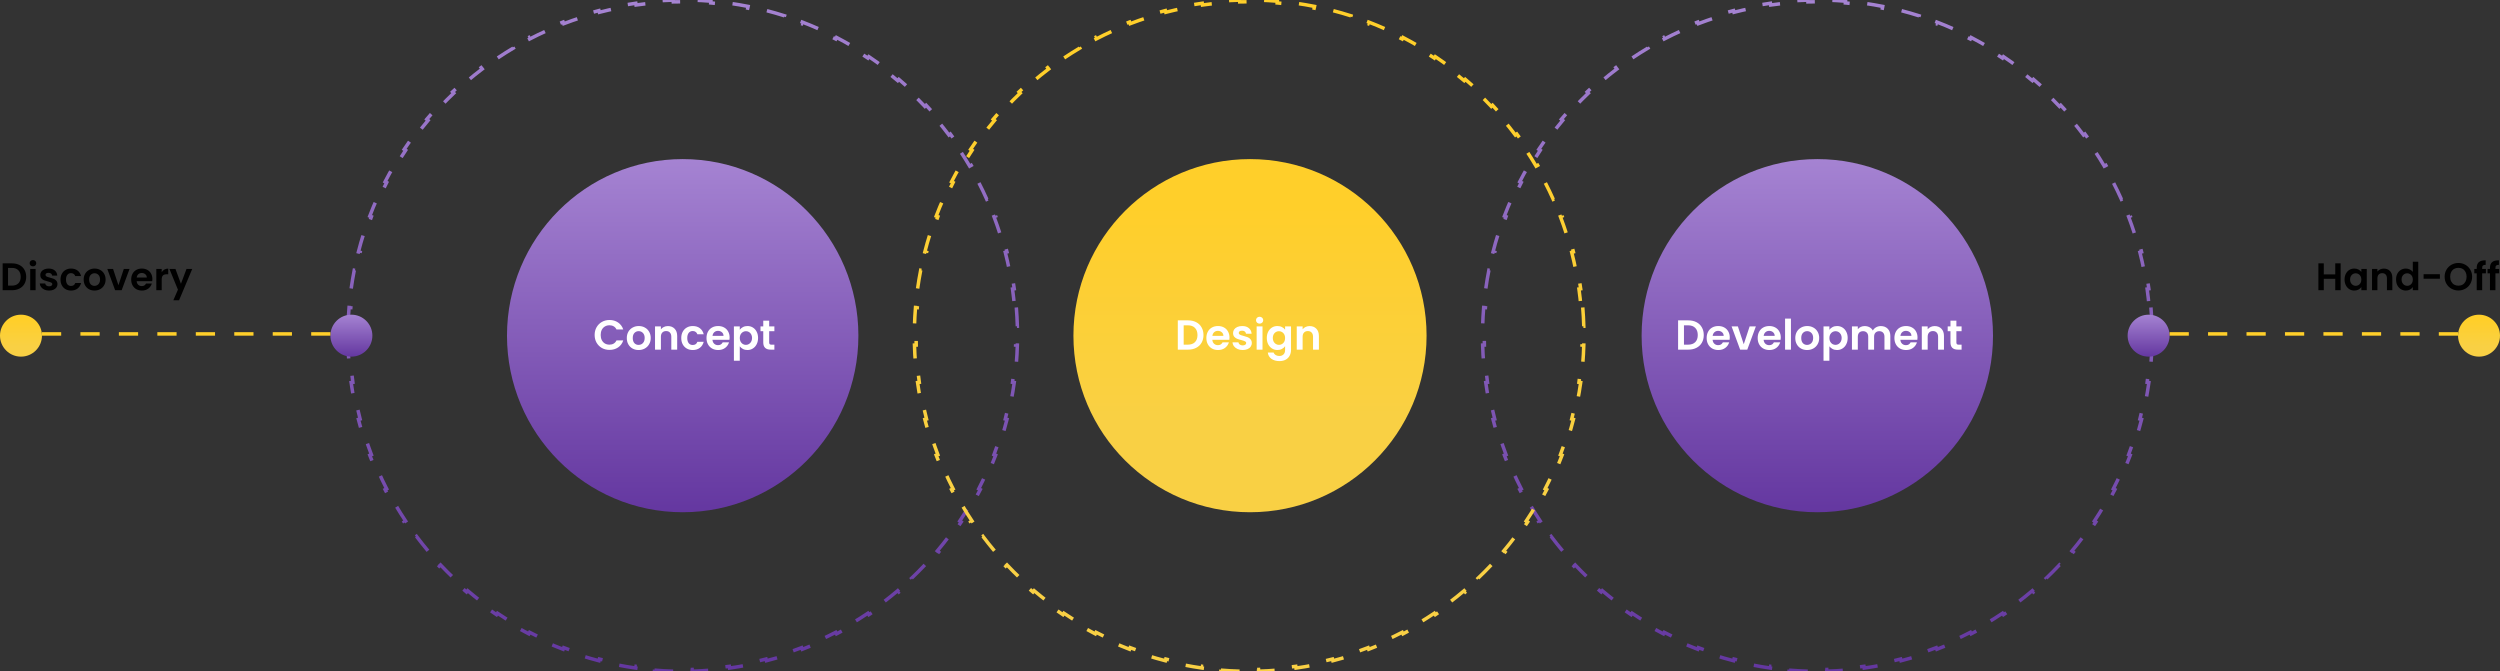 <svg width="1430" height="384" viewBox="0 0 1430 384" fill="none" xmlns="http://www.w3.org/2000/svg">
<rect x="0" y="0" width="1430" height="384" fill="#333333" stroke="none"/>
<ellipse cx="390.5" cy="192" rx="100.5" ry="101" fill="url(#paint0_linear_1248_556)"/>
<path d="M581.334 175.869C581.628 179.422 581.827 183.002 581.926 186.608L580.926 186.635C580.975 188.417 581 190.206 581 192C581 193.794 580.975 195.583 580.926 197.365L581.926 197.393C581.827 200.998 581.628 204.578 581.334 208.131L580.337 208.048C580.041 211.622 579.646 215.167 579.156 218.681L580.147 218.82C579.649 222.387 579.054 225.923 578.364 229.424L577.383 229.231C576.691 232.744 575.902 236.223 575.021 239.664L575.99 239.912C575.096 243.399 574.107 246.848 573.026 250.256L572.073 249.953C570.991 253.365 569.816 256.734 568.551 260.059L569.485 260.415C568.207 263.776 566.837 267.091 565.378 270.358L564.465 269.95C563.008 273.214 561.462 276.43 559.831 279.594L560.719 280.053C559.073 283.245 557.34 286.385 555.524 289.47L554.662 288.963C552.85 292.041 550.953 295.063 548.977 298.027L549.809 298.582C547.817 301.569 545.744 304.496 543.593 307.361L542.793 306.761C540.65 309.616 538.428 312.409 536.132 315.136L536.897 315.78C534.586 318.525 532.2 321.203 529.742 323.813L529.014 323.127C526.567 325.724 524.049 328.252 521.462 330.708L522.15 331.434C519.55 333.902 516.881 336.299 514.146 338.62L513.499 337.857C510.78 340.164 507.996 342.397 505.149 344.551L505.753 345.348C502.895 347.51 499.975 349.594 496.996 351.596L496.438 350.766C493.481 352.754 490.465 354.66 487.394 356.483L487.905 357.343C484.825 359.17 481.691 360.914 478.504 362.57L478.043 361.683C474.884 363.324 471.673 364.88 468.413 366.347L468.823 367.259C465.561 368.727 462.249 370.106 458.892 371.393L458.534 370.46C455.212 371.733 451.846 372.917 448.438 374.006L448.742 374.959C445.336 376.048 441.89 377.044 438.404 377.944L438.154 376.975C434.715 377.864 431.237 378.658 427.726 379.355L427.92 380.336C424.42 381.031 420.885 381.631 417.318 382.132L417.179 381.142C413.665 381.636 410.12 382.033 406.547 382.332L406.631 383.328C403.078 383.626 399.498 383.825 395.892 383.925L395.865 382.926C394.082 382.975 392.294 383 390.5 383C388.706 383 386.918 382.975 385.135 382.926L385.108 383.925C381.502 383.825 377.922 383.626 374.369 383.328L374.453 382.332C370.88 382.033 367.335 381.636 363.821 381.142L363.682 382.132C360.116 381.631 356.58 381.031 353.08 380.336L353.274 379.355C349.763 378.658 346.285 377.864 342.846 376.975L342.596 377.944C339.11 377.044 335.664 376.048 332.258 374.959L332.563 374.006C329.154 372.917 325.788 371.733 322.466 370.46L322.108 371.393C318.751 370.106 315.44 368.727 312.177 367.259L312.587 366.347C309.327 364.88 306.116 363.325 302.957 361.683L302.496 362.57C299.309 360.914 296.175 359.17 293.096 357.343L293.606 356.483C290.535 354.661 287.519 352.754 284.562 350.766L284.004 351.596C281.025 349.594 278.105 347.51 275.248 345.348L275.851 344.551C273.004 342.397 270.22 340.164 267.501 337.857L266.854 338.62C264.119 336.299 261.45 333.902 258.85 331.434L259.538 330.708C256.951 328.252 254.433 325.724 251.986 323.127L251.258 323.813C248.8 321.203 246.414 318.525 244.103 315.78L244.868 315.136C242.572 312.409 240.35 309.616 238.207 306.761L237.407 307.361C235.256 304.496 233.183 301.569 231.191 298.582L232.023 298.027C230.047 295.063 228.15 292.041 226.338 288.963L225.476 289.47C223.66 286.385 221.927 283.245 220.281 280.053L221.169 279.594C219.538 276.43 217.992 273.214 216.535 269.95L215.622 270.358C214.163 267.091 212.793 263.776 211.515 260.415L212.449 260.059C211.184 256.734 210.009 253.365 208.927 249.953L207.974 250.256C206.893 246.848 205.904 243.399 205.011 239.912L205.979 239.664C205.098 236.223 204.309 232.744 203.617 229.231L202.636 229.424C201.946 225.923 201.351 222.387 200.853 218.819L201.844 218.681C201.354 215.167 200.959 211.622 200.663 208.048L199.666 208.131C199.372 204.578 199.173 200.998 199.074 197.392L200.074 197.365C200.025 195.583 200 193.794 200 192C200 190.206 200.025 188.417 200.074 186.635L199.074 186.608C199.173 183.002 199.372 179.422 199.666 175.869L200.663 175.952C200.959 172.378 201.354 168.833 201.844 165.319L200.853 165.181C201.351 161.613 201.946 158.077 202.636 154.576L203.617 154.769C204.309 151.256 205.098 147.777 205.979 144.336L205.011 144.088C205.904 140.601 206.893 137.152 207.974 133.744L208.927 134.047C210.009 130.635 211.184 127.266 212.449 123.941L211.515 123.585C212.793 120.224 214.163 116.909 215.622 113.642L216.535 114.05C217.992 110.786 219.538 107.57 221.169 104.406L220.281 103.947C221.927 100.755 223.66 97.615 225.476 94.53L226.338 95.037C228.15 91.959 230.047 88.937 232.023 85.973L231.191 85.418C233.183 82.431 235.256 79.504 237.407 76.639L238.207 77.239C240.35 74.384 242.572 71.591 244.868 68.864L244.103 68.22C246.414 65.475 248.8 62.797 251.258 60.187L251.986 60.873C254.433 58.276 256.951 55.748 259.538 53.292L258.85 52.566C261.45 50.098 264.119 47.701 266.854 45.38L267.501 46.143C270.22 43.836 273.004 41.603 275.851 39.45L275.247 38.652C278.105 36.49 281.025 34.406 284.004 32.404L284.562 33.234C287.519 31.246 290.535 29.34 293.606 27.517L293.096 26.657C296.175 24.829 299.309 23.086 302.496 21.43L302.957 22.317C306.116 20.675 309.327 19.12 312.587 17.653L312.177 16.741C315.439 15.273 318.751 13.894 322.108 12.607L322.466 13.54C325.788 12.267 329.154 11.083 332.562 9.994L332.258 9.041C335.664 7.952 339.11 6.956 342.596 6.056L342.846 7.025C346.285 6.136 349.763 5.342 353.274 4.645L353.08 3.664C356.58 2.969 360.115 2.369 363.682 1.868L363.821 2.858C367.335 2.364 370.88 1.967 374.453 1.668L374.369 0.672C377.922 0.374 381.502 0.175 385.108 0.075L385.135 1.074C386.918 1.025 388.706 1 390.5 1C392.294 1 394.083 1.025 395.865 1.074L395.892 0.075C399.498 0.175 403.078 0.374 406.631 0.672L406.547 1.668C410.12 1.967 413.665 2.364 417.179 2.858L417.318 1.868C420.885 2.369 424.42 2.969 427.92 3.664L427.726 4.645C431.237 5.342 434.715 6.136 438.154 7.025L438.404 6.056C441.89 6.956 445.336 7.952 448.742 9.041L448.438 9.994C451.846 11.083 455.212 12.267 458.534 13.54L458.892 12.607C462.249 13.894 465.56 15.273 468.823 16.741L468.413 17.653C471.673 19.12 474.884 20.675 478.043 22.317L478.504 21.43C481.691 23.086 484.825 24.829 487.904 26.657L487.394 27.517C490.465 29.34 493.481 31.246 496.438 33.234L496.996 32.404C499.975 34.406 502.895 36.49 505.752 38.652L505.149 39.45C507.996 41.603 510.78 43.836 513.499 46.143L514.146 45.38C516.881 47.701 519.55 50.098 522.15 52.566L521.462 53.291C524.049 55.748 526.567 58.276 529.014 60.873L529.742 60.187C532.2 62.797 534.586 65.475 536.897 68.22L536.132 68.864C538.428 71.591 540.65 74.384 542.793 77.239L543.593 76.639C545.744 79.504 547.817 82.431 549.809 85.418L548.977 85.973C550.953 88.937 552.85 91.959 554.662 95.037L555.524 94.53C557.34 97.615 559.073 100.755 560.719 103.947L559.831 104.406C561.462 107.57 563.008 110.786 564.465 114.05L565.379 113.642C566.837 116.909 568.207 120.224 569.485 123.585L568.551 123.941C569.816 127.266 570.991 130.635 572.073 134.047L573.026 133.744C574.107 137.152 575.096 140.601 575.99 144.088L575.021 144.336C575.902 147.777 576.691 151.256 577.383 154.769L578.364 154.576C579.054 158.077 579.649 161.613 580.147 165.18L579.156 165.319C579.646 168.833 580.041 172.378 580.337 175.952L581.334 175.869Z" stroke="url(#paint1_linear_1248_556)" stroke-width="2" stroke-dasharray="11 11"/>
<path d="M1230.33 175.869C1230.63 179.422 1230.83 183.002 1230.93 186.608L1229.93 186.635C1229.98 188.417 1230 190.206 1230 192C1230 193.794 1229.98 195.583 1229.93 197.365L1230.93 197.393C1230.83 200.998 1230.63 204.578 1230.33 208.131L1229.34 208.048C1229.04 211.622 1228.65 215.167 1228.16 218.681L1229.15 218.82C1228.65 222.387 1228.05 225.923 1227.36 229.424L1226.38 229.231C1225.69 232.744 1224.9 236.223 1224.02 239.664L1224.99 239.912C1224.1 243.399 1223.11 246.848 1222.03 250.256L1221.07 249.953C1219.99 253.365 1218.82 256.734 1217.55 260.059L1218.49 260.415C1217.21 263.776 1215.84 267.091 1214.38 270.358L1213.47 269.95C1212.01 273.214 1210.46 276.43 1208.83 279.594L1209.72 280.053C1208.07 283.245 1206.34 286.385 1204.52 289.47L1203.66 288.963C1201.85 292.041 1199.95 295.063 1197.98 298.027L1198.81 298.582C1196.82 301.569 1194.74 304.496 1192.59 307.361L1191.79 306.761C1189.65 309.616 1187.43 312.409 1185.13 315.136L1185.9 315.78C1183.59 318.525 1181.2 321.203 1178.74 323.813L1178.01 323.127C1175.57 325.724 1173.05 328.252 1170.46 330.708L1171.15 331.434C1168.55 333.902 1165.88 336.299 1163.15 338.62L1162.5 337.857C1159.78 340.164 1157 342.397 1154.15 344.551L1154.75 345.348C1151.9 347.51 1148.98 349.594 1146 351.596L1145.44 350.766C1142.48 352.754 1139.47 354.66 1136.39 356.483L1136.9 357.343C1133.83 359.17 1130.69 360.914 1127.5 362.57L1127.04 361.683C1123.88 363.324 1120.67 364.88 1117.41 366.347L1117.82 367.259C1114.56 368.727 1111.25 370.106 1107.89 371.393L1107.53 370.46C1104.21 371.733 1100.85 372.917 1097.44 374.006L1097.74 374.959C1094.34 376.048 1090.89 377.044 1087.4 377.944L1087.15 376.975C1083.71 377.864 1080.24 378.658 1076.73 379.355L1076.92 380.336C1073.42 381.031 1069.88 381.631 1066.32 382.132L1066.18 381.142C1062.66 381.636 1059.12 382.033 1055.55 382.332L1055.63 383.328C1052.08 383.626 1048.5 383.825 1044.89 383.925L1044.86 382.926C1043.08 382.975 1041.29 383 1039.5 383C1037.71 383 1035.92 382.975 1034.14 382.926L1034.11 383.925C1030.5 383.825 1026.92 383.626 1023.37 383.328L1023.45 382.332C1019.88 382.033 1016.34 381.636 1012.82 381.142L1012.68 382.132C1009.12 381.631 1005.58 381.031 1002.08 380.336L1002.27 379.355C998.763 378.658 995.285 377.864 991.846 376.975L991.596 377.944C988.11 377.044 984.664 376.048 981.258 374.959L981.563 374.006C978.154 372.917 974.788 371.733 971.466 370.46L971.108 371.393C967.751 370.106 964.44 368.727 961.177 367.259L961.587 366.347C958.327 364.88 955.116 363.325 951.957 361.683L951.496 362.57C948.309 360.914 945.175 359.17 942.096 357.343L942.606 356.483C939.535 354.661 936.519 352.754 933.562 350.766L933.004 351.596C930.025 349.594 927.105 347.51 924.248 345.348L924.851 344.551C922.004 342.397 919.22 340.164 916.501 337.857L915.854 338.62C913.119 336.299 910.45 333.902 907.85 331.434L908.538 330.708C905.951 328.252 903.433 325.724 900.986 323.127L900.258 323.813C897.8 321.203 895.414 318.525 893.103 315.78L893.868 315.136C891.572 312.409 889.35 309.616 887.207 306.761L886.407 307.361C884.256 304.496 882.183 301.569 880.191 298.582L881.023 298.027C879.047 295.063 877.15 292.041 875.338 288.963L874.476 289.47C872.66 286.385 870.927 283.245 869.281 280.053L870.169 279.594C868.538 276.43 866.992 273.214 865.535 269.95L864.622 270.358C863.163 267.091 861.793 263.776 860.515 260.415L861.449 260.059C860.184 256.734 859.009 253.365 857.927 249.953L856.974 250.256C855.893 246.848 854.904 243.399 854.011 239.912L854.979 239.664C854.098 236.223 853.309 232.744 852.617 229.231L851.636 229.424C850.946 225.923 850.351 222.387 849.853 218.819L850.844 218.681C850.354 215.167 849.959 211.622 849.663 208.048L848.666 208.131C848.372 204.578 848.173 200.998 848.074 197.392L849.074 197.365C849.025 195.583 849 193.794 849 192C849 190.206 849.025 188.417 849.074 186.635L848.074 186.608C848.173 183.002 848.372 179.422 848.666 175.869L849.663 175.952C849.959 172.378 850.354 168.833 850.844 165.319L849.853 165.181C850.351 161.613 850.946 158.077 851.636 154.576L852.617 154.769C853.309 151.256 854.098 147.777 854.979 144.336L854.011 144.088C854.904 140.601 855.893 137.152 856.974 133.744L857.927 134.047C859.009 130.635 860.184 127.266 861.449 123.941L860.515 123.585C861.793 120.224 863.163 116.909 864.622 113.642L865.535 114.05C866.992 110.786 868.538 107.57 870.169 104.406L869.281 103.947C870.927 100.755 872.66 97.615 874.476 94.53L875.338 95.037C877.15 91.959 879.047 88.937 881.023 85.973L880.191 85.418C882.183 82.431 884.256 79.504 886.407 76.639L887.207 77.239C889.35 74.384 891.572 71.591 893.868 68.864L893.103 68.22C895.414 65.475 897.8 62.797 900.258 60.187L900.986 60.873C903.433 58.276 905.951 55.748 908.538 53.292L907.85 52.566C910.45 50.098 913.119 47.701 915.854 45.38L916.501 46.143C919.22 43.836 922.004 41.603 924.851 39.45L924.247 38.652C927.105 36.49 930.025 34.406 933.004 32.404L933.562 33.234C936.519 31.246 939.535 29.34 942.606 27.517L942.096 26.657C945.175 24.829 948.309 23.086 951.496 21.43L951.957 22.317C955.116 20.675 958.327 19.12 961.587 17.653L961.177 16.741C964.439 15.273 967.751 13.894 971.108 12.607L971.466 13.54C974.788 12.267 978.154 11.083 981.562 9.994L981.258 9.041C984.664 7.952 988.11 6.956 991.596 6.056L991.846 7.025C995.285 6.136 998.763 5.342 1002.27 4.645L1002.08 3.664C1005.58 2.969 1009.12 2.369 1012.68 1.868L1012.82 2.858C1016.34 2.364 1019.88 1.967 1023.45 1.668L1023.37 0.672C1026.92 0.374 1030.5 0.175 1034.11 0.075L1034.14 1.074C1035.92 1.025 1037.71 1 1039.5 1C1041.29 1 1043.08 1.025 1044.86 1.074L1044.89 0.075C1048.5 0.175 1052.08 0.374 1055.63 0.672L1055.55 1.668C1059.12 1.967 1062.66 2.364 1066.18 2.858L1066.32 1.868C1069.88 2.369 1073.42 2.969 1076.92 3.664L1076.73 4.645C1080.24 5.342 1083.71 6.136 1087.15 7.025L1087.4 6.056C1090.89 6.956 1094.34 7.952 1097.74 9.041L1097.44 9.994C1100.85 11.083 1104.21 12.267 1107.53 13.54L1107.89 12.607C1111.25 13.894 1114.56 15.273 1117.82 16.741L1117.41 17.653C1120.67 19.12 1123.88 20.675 1127.04 22.317L1127.5 21.43C1130.69 23.086 1133.83 24.829 1136.9 26.657L1136.39 27.517C1139.47 29.34 1142.48 31.246 1145.44 33.234L1146 32.404C1148.98 34.406 1151.89 36.49 1154.75 38.652L1154.15 39.45C1157 41.603 1159.78 43.836 1162.5 46.143L1163.15 45.38C1165.88 47.701 1168.55 50.098 1171.15 52.566L1170.46 53.291C1173.05 55.748 1175.57 58.276 1178.01 60.873L1178.74 60.187C1181.2 62.797 1183.59 65.475 1185.9 68.22L1185.13 68.864C1187.43 71.591 1189.65 74.384 1191.79 77.239L1192.59 76.639C1194.74 79.504 1196.82 82.431 1198.81 85.418L1197.98 85.973C1199.95 88.937 1201.85 91.959 1203.66 95.037L1204.52 94.53C1206.34 97.615 1208.07 100.755 1209.72 103.947L1208.83 104.406C1210.46 107.57 1212.01 110.786 1213.47 114.05L1214.38 113.642C1215.84 116.909 1217.21 120.224 1218.49 123.585L1217.55 123.941C1218.82 127.266 1219.99 130.635 1221.07 134.047L1222.03 133.744C1223.11 137.152 1224.1 140.601 1224.99 144.088L1224.02 144.336C1224.9 147.777 1225.69 151.256 1226.38 154.769L1227.36 154.576C1228.05 158.077 1228.65 161.613 1229.15 165.18L1228.16 165.319C1228.65 168.833 1229.04 172.378 1229.34 175.952L1230.33 175.869Z" stroke="url(#paint2_linear_1248_556)" stroke-width="2" stroke-dasharray="11 11"/>
<circle cx="715" cy="192" r="101" fill="url(#paint3_linear_1248_556)"/>
<ellipse cx="1039.5" cy="192" rx="100.5" ry="101" fill="url(#paint4_linear_1248_556)"/>
<path d="M340.133 191.6C340.133 189.952 340.501 188.48 341.237 187.184C341.989 185.872 343.005 184.856 344.285 184.136C345.581 183.4 347.029 183.032 348.629 183.032C350.501 183.032 352.141 183.512 353.549 184.472C354.957 185.432 355.941 186.76 356.501 188.456H352.637C352.253 187.656 351.709 187.056 351.005 186.656C350.317 186.256 349.517 186.056 348.605 186.056C347.629 186.056 346.757 186.288 345.989 186.752C345.237 187.2 344.645 187.84 344.213 188.672C343.797 189.504 343.589 190.48 343.589 191.6C343.589 192.704 343.797 193.68 344.213 194.528C344.645 195.36 345.237 196.008 345.989 196.472C346.757 196.92 347.629 197.144 348.605 197.144C349.517 197.144 350.317 196.944 351.005 196.544C351.709 196.128 352.253 195.52 352.637 194.72H356.501C355.941 196.432 354.957 197.768 353.549 198.728C352.157 199.672 350.517 200.144 348.629 200.144C347.029 200.144 345.581 199.784 344.285 199.064C343.005 198.328 341.989 197.312 341.237 196.016C340.501 194.72 340.133 193.248 340.133 191.6ZM365.275 200.216C363.995 200.216 362.843 199.936 361.819 199.376C360.795 198.8 359.987 197.992 359.395 196.952C358.819 195.912 358.531 194.712 358.531 193.352C358.531 191.992 358.827 190.792 359.419 189.752C360.027 188.712 360.851 187.912 361.891 187.352C362.931 186.776 364.091 186.488 365.371 186.488C366.651 186.488 367.811 186.776 368.851 187.352C369.891 187.912 370.707 188.712 371.299 189.752C371.907 190.792 372.211 191.992 372.211 193.352C372.211 194.712 371.899 195.912 371.275 196.952C370.667 197.992 369.835 198.8 368.779 199.376C367.739 199.936 366.571 200.216 365.275 200.216ZM365.275 197.288C365.883 197.288 366.451 197.144 366.979 196.856C367.523 196.552 367.955 196.104 368.275 195.512C368.595 194.92 368.755 194.2 368.755 193.352C368.755 192.088 368.419 191.12 367.747 190.448C367.091 189.76 366.283 189.416 365.323 189.416C364.363 189.416 363.555 189.76 362.899 190.448C362.259 191.12 361.939 192.088 361.939 193.352C361.939 194.616 362.251 195.592 362.875 196.28C363.515 196.952 364.315 197.288 365.275 197.288ZM382.044 186.512C383.628 186.512 384.908 187.016 385.884 188.024C386.86 189.016 387.348 190.408 387.348 192.2V200H383.988V192.656C383.988 191.6 383.724 190.792 383.196 190.232C382.668 189.656 381.948 189.368 381.036 189.368C380.108 189.368 379.372 189.656 378.828 190.232C378.3 190.792 378.036 191.6 378.036 192.656V200H374.676V186.704H378.036V188.36C378.484 187.784 379.052 187.336 379.74 187.016C380.444 186.68 381.212 186.512 382.044 186.512ZM389.679 193.352C389.679 191.976 389.959 190.776 390.519 189.752C391.079 188.712 391.855 187.912 392.847 187.352C393.839 186.776 394.975 186.488 396.255 186.488C397.903 186.488 399.263 186.904 400.335 187.736C401.423 188.552 402.151 189.704 402.519 191.192H398.895C398.703 190.616 398.375 190.168 397.911 189.848C397.463 189.512 396.903 189.344 396.231 189.344C395.271 189.344 394.511 189.696 393.951 190.4C393.391 191.088 393.111 192.072 393.111 193.352C393.111 194.616 393.391 195.6 393.951 196.304C394.511 196.992 395.271 197.336 396.231 197.336C397.591 197.336 398.479 196.728 398.895 195.512H402.519C402.151 196.952 401.423 198.096 400.335 198.944C399.247 199.792 397.887 200.216 396.255 200.216C394.975 200.216 393.839 199.936 392.847 199.376C391.855 198.8 391.079 198 390.519 196.976C389.959 195.936 389.679 194.728 389.679 193.352ZM417.34 193.064C417.34 193.544 417.308 193.976 417.244 194.36H407.524C407.604 195.32 407.94 196.072 408.532 196.616C409.124 197.16 409.852 197.432 410.716 197.432C411.964 197.432 412.852 196.896 413.38 195.824H417.004C416.62 197.104 415.884 198.16 414.796 198.992C413.708 199.808 412.372 200.216 410.788 200.216C409.508 200.216 408.356 199.936 407.332 199.376C406.324 198.8 405.532 197.992 404.956 196.952C404.396 195.912 404.116 194.712 404.116 193.352C404.116 191.976 404.396 190.768 404.956 189.728C405.516 188.688 406.3 187.888 407.308 187.328C408.316 186.768 409.476 186.488 410.788 186.488C412.052 186.488 413.18 186.76 414.172 187.304C415.18 187.848 415.956 188.624 416.5 189.632C417.06 190.624 417.34 191.768 417.34 193.064ZM413.86 192.104C413.844 191.24 413.532 190.552 412.924 190.04C412.316 189.512 411.572 189.248 410.692 189.248C409.86 189.248 409.156 189.504 408.58 190.016C408.02 190.512 407.676 191.208 407.548 192.104H413.86ZM423.153 188.624C423.585 188.016 424.177 187.512 424.929 187.112C425.697 186.696 426.569 186.488 427.545 186.488C428.681 186.488 429.705 186.768 430.617 187.328C431.545 187.888 432.273 188.688 432.801 189.728C433.345 190.752 433.617 191.944 433.617 193.304C433.617 194.664 433.345 195.872 432.801 196.928C432.273 197.968 431.545 198.776 430.617 199.352C429.705 199.928 428.681 200.216 427.545 200.216C426.569 200.216 425.705 200.016 424.953 199.616C424.217 199.216 423.617 198.712 423.153 198.104V206.336H419.793V186.704H423.153V188.624ZM430.185 193.304C430.185 192.504 430.017 191.816 429.681 191.24C429.361 190.648 428.929 190.2 428.385 189.896C427.857 189.592 427.281 189.44 426.657 189.44C426.049 189.44 425.473 189.6 424.929 189.92C424.401 190.224 423.969 190.672 423.633 191.264C423.313 191.856 423.153 192.552 423.153 193.352C423.153 194.152 423.313 194.848 423.633 195.44C423.969 196.032 424.401 196.488 424.929 196.808C425.473 197.112 426.049 197.264 426.657 197.264C427.281 197.264 427.857 197.104 428.385 196.784C428.929 196.464 429.361 196.008 429.681 195.416C430.017 194.824 430.185 194.12 430.185 193.304ZM439.97 189.464V195.896C439.97 196.344 440.074 196.672 440.282 196.88C440.506 197.072 440.874 197.168 441.386 197.168H442.946V200H440.834C438.002 200 436.586 198.624 436.586 195.872V189.464H435.002V186.704H436.586V183.416H439.97V186.704H442.946V189.464H439.97Z" fill="white"/>
<path d="M679.559 183.248C681.319 183.248 682.863 183.592 684.191 184.28C685.535 184.968 686.567 185.952 687.287 187.232C688.023 188.496 688.391 189.968 688.391 191.648C688.391 193.328 688.023 194.8 687.287 196.064C686.567 197.312 685.535 198.28 684.191 198.968C682.863 199.656 681.319 200 679.559 200H673.703V183.248H679.559ZM679.439 197.144C681.199 197.144 682.559 196.664 683.519 195.704C684.479 194.744 684.959 193.392 684.959 191.648C684.959 189.904 684.479 188.544 683.519 187.568C682.559 186.576 681.199 186.08 679.439 186.08H677.063V197.144H679.439ZM703.266 193.064C703.266 193.544 703.234 193.976 703.17 194.36H693.45C693.53 195.32 693.866 196.072 694.458 196.616C695.05 197.16 695.778 197.432 696.642 197.432C697.89 197.432 698.778 196.896 699.306 195.824H702.93C702.546 197.104 701.81 198.16 700.722 198.992C699.634 199.808 698.298 200.216 696.714 200.216C695.434 200.216 694.282 199.936 693.258 199.376C692.25 198.8 691.458 197.992 690.882 196.952C690.322 195.912 690.042 194.712 690.042 193.352C690.042 191.976 690.322 190.768 690.882 189.728C691.442 188.688 692.226 187.888 693.234 187.328C694.242 186.768 695.402 186.488 696.714 186.488C697.978 186.488 699.106 186.76 700.098 187.304C701.106 187.848 701.882 188.624 702.426 189.632C702.986 190.624 703.266 191.768 703.266 193.064ZM699.786 192.104C699.77 191.24 699.458 190.552 698.85 190.04C698.242 189.512 697.498 189.248 696.618 189.248C695.786 189.248 695.082 189.504 694.506 190.016C693.946 190.512 693.602 191.208 693.474 192.104H699.786ZM710.807 200.216C709.719 200.216 708.743 200.024 707.879 199.64C707.015 199.24 706.327 198.704 705.815 198.032C705.319 197.36 705.047 196.616 704.999 195.8H708.383C708.447 196.312 708.695 196.736 709.127 197.072C709.575 197.408 710.127 197.576 710.783 197.576C711.423 197.576 711.919 197.448 712.271 197.192C712.639 196.936 712.823 196.608 712.823 196.208C712.823 195.776 712.599 195.456 712.151 195.248C711.719 195.024 711.023 194.784 710.062 194.528C709.071 194.288 708.255 194.04 707.615 193.784C706.991 193.528 706.447 193.136 705.983 192.608C705.535 192.08 705.311 191.368 705.311 190.472C705.311 189.736 705.519 189.064 705.935 188.456C706.367 187.848 706.975 187.368 707.759 187.016C708.559 186.664 709.495 186.488 710.567 186.488C712.151 186.488 713.415 186.888 714.359 187.688C715.303 188.472 715.823 189.536 715.919 190.88H712.703C712.655 190.352 712.431 189.936 712.031 189.632C711.647 189.312 711.127 189.152 710.471 189.152C709.863 189.152 709.391 189.264 709.055 189.488C708.735 189.712 708.575 190.024 708.575 190.424C708.575 190.872 708.799 191.216 709.247 191.456C709.695 191.68 710.391 191.912 711.335 192.152C712.295 192.392 713.087 192.64 713.711 192.896C714.335 193.152 714.871 193.552 715.319 194.096C715.783 194.624 716.023 195.328 716.039 196.208C716.039 196.976 715.823 197.664 715.391 198.272C714.975 198.88 714.367 199.36 713.567 199.712C712.783 200.048 711.863 200.216 710.807 200.216ZM720.501 185.12C719.909 185.12 719.413 184.936 719.013 184.568C718.629 184.184 718.437 183.712 718.437 183.152C718.437 182.592 718.629 182.128 719.013 181.76C719.413 181.376 719.909 181.184 720.501 181.184C721.093 181.184 721.581 181.376 721.965 181.76C722.365 182.128 722.565 182.592 722.565 183.152C722.565 183.712 722.365 184.184 721.965 184.568C721.581 184.936 721.093 185.12 720.501 185.12ZM722.157 186.704V200H718.797V186.704H722.157ZM730.684 186.488C731.676 186.488 732.548 186.688 733.3 187.088C734.052 187.472 734.644 187.976 735.076 188.6V186.704H738.46V200.096C738.46 201.328 738.212 202.424 737.716 203.384C737.22 204.36 736.476 205.128 735.484 205.688C734.492 206.264 733.292 206.552 731.884 206.552C729.996 206.552 728.444 206.112 727.228 205.232C726.028 204.352 725.348 203.152 725.188 201.632H728.524C728.7 202.24 729.076 202.72 729.652 203.072C730.244 203.44 730.956 203.624 731.788 203.624C732.764 203.624 733.556 203.328 734.164 202.736C734.772 202.16 735.076 201.28 735.076 200.096V198.032C734.644 198.656 734.044 199.176 733.276 199.592C732.524 200.008 731.66 200.216 730.684 200.216C729.564 200.216 728.54 199.928 727.612 199.352C726.684 198.776 725.948 197.968 725.404 196.928C724.876 195.872 724.612 194.664 724.612 193.304C724.612 191.96 724.876 190.768 725.404 189.728C725.948 188.688 726.676 187.888 727.588 187.328C728.516 186.768 729.548 186.488 730.684 186.488ZM735.076 193.352C735.076 192.536 734.916 191.84 734.596 191.264C734.276 190.672 733.844 190.224 733.3 189.92C732.756 189.6 732.172 189.44 731.548 189.44C730.924 189.44 730.348 189.592 729.82 189.896C729.292 190.2 728.86 190.648 728.524 191.24C728.204 191.816 728.044 192.504 728.044 193.304C728.044 194.104 728.204 194.808 728.524 195.416C728.86 196.008 729.292 196.464 729.82 196.784C730.364 197.104 730.94 197.264 731.548 197.264C732.172 197.264 732.756 197.112 733.3 196.808C733.844 196.488 734.276 196.04 734.596 195.464C734.916 194.872 735.076 194.168 735.076 193.352ZM749.11 186.512C750.694 186.512 751.974 187.016 752.95 188.024C753.926 189.016 754.414 190.408 754.414 192.2V200H751.054V192.656C751.054 191.6 750.79 190.792 750.262 190.232C749.734 189.656 749.014 189.368 748.102 189.368C747.174 189.368 746.438 189.656 745.894 190.232C745.366 190.792 745.102 191.6 745.102 192.656V200H741.742V186.704H745.102V188.36C745.55 187.784 746.118 187.336 746.806 187.016C747.51 186.68 748.278 186.512 749.11 186.512Z" fill="white"/>
<path d="M965.723 183.248C967.483 183.248 969.027 183.592 970.355 184.28C971.699 184.968 972.731 185.952 973.451 187.232C974.187 188.496 974.555 189.968 974.555 191.648C974.555 193.328 974.187 194.8 973.451 196.064C972.731 197.312 971.699 198.28 970.355 198.968C969.027 199.656 967.483 200 965.723 200H959.867V183.248H965.723ZM965.603 197.144C967.363 197.144 968.723 196.664 969.683 195.704C970.643 194.744 971.123 193.392 971.123 191.648C971.123 189.904 970.643 188.544 969.683 187.568C968.723 186.576 967.363 186.08 965.603 186.08H963.227V197.144H965.603ZM989.43 193.064C989.43 193.544 989.398 193.976 989.334 194.36H979.614C979.694 195.32 980.03 196.072 980.622 196.616C981.214 197.16 981.942 197.432 982.806 197.432C984.054 197.432 984.942 196.896 985.47 195.824H989.094C988.71 197.104 987.974 198.16 986.886 198.992C985.798 199.808 984.462 200.216 982.878 200.216C981.598 200.216 980.446 199.936 979.422 199.376C978.414 198.8 977.622 197.992 977.046 196.952C976.486 195.912 976.206 194.712 976.206 193.352C976.206 191.976 976.486 190.768 977.046 189.728C977.606 188.688 978.39 187.888 979.398 187.328C980.406 186.768 981.566 186.488 982.878 186.488C984.142 186.488 985.27 186.76 986.262 187.304C987.27 187.848 988.046 188.624 988.59 189.632C989.15 190.624 989.43 191.768 989.43 193.064ZM985.95 192.104C985.934 191.24 985.622 190.552 985.014 190.04C984.406 189.512 983.662 189.248 982.782 189.248C981.95 189.248 981.246 189.504 980.67 190.016C980.11 190.512 979.766 191.208 979.638 192.104H985.95ZM997.427 196.904L1000.79 186.704H1004.36L999.443 200H995.363L990.467 186.704H994.067L997.427 196.904ZM1018.61 193.064C1018.61 193.544 1018.58 193.976 1018.51 194.36H1008.79C1008.87 195.32 1009.21 196.072 1009.8 196.616C1010.39 197.16 1011.12 197.432 1011.99 197.432C1013.23 197.432 1014.12 196.896 1014.65 195.824H1018.27C1017.89 197.104 1017.15 198.16 1016.07 198.992C1014.98 199.808 1013.64 200.216 1012.06 200.216C1010.78 200.216 1009.63 199.936 1008.6 199.376C1007.59 198.8 1006.8 197.992 1006.23 196.952C1005.67 195.912 1005.39 194.712 1005.39 193.352C1005.39 191.976 1005.67 190.768 1006.23 189.728C1006.79 188.688 1007.57 187.888 1008.58 187.328C1009.59 186.768 1010.75 186.488 1012.06 186.488C1013.32 186.488 1014.45 186.76 1015.44 187.304C1016.45 187.848 1017.23 188.624 1017.77 189.632C1018.33 190.624 1018.61 191.768 1018.61 193.064ZM1015.13 192.104C1015.11 191.24 1014.8 190.552 1014.19 190.04C1013.59 189.512 1012.84 189.248 1011.96 189.248C1011.13 189.248 1010.43 189.504 1009.85 190.016C1009.29 190.512 1008.95 191.208 1008.82 192.104H1015.13ZM1024.42 182.24V200H1021.06V182.24H1024.42ZM1033.65 200.216C1032.37 200.216 1031.21 199.936 1030.19 199.376C1029.17 198.8 1028.36 197.992 1027.77 196.952C1027.19 195.912 1026.9 194.712 1026.9 193.352C1026.9 191.992 1027.2 190.792 1027.79 189.752C1028.4 188.712 1029.22 187.912 1030.26 187.352C1031.3 186.776 1032.46 186.488 1033.74 186.488C1035.02 186.488 1036.18 186.776 1037.22 187.352C1038.26 187.912 1039.08 188.712 1039.67 189.752C1040.28 190.792 1040.58 191.992 1040.58 193.352C1040.58 194.712 1040.27 195.912 1039.65 196.952C1039.04 197.992 1038.21 198.8 1037.15 199.376C1036.11 199.936 1034.94 200.216 1033.65 200.216ZM1033.65 197.288C1034.25 197.288 1034.82 197.144 1035.35 196.856C1035.89 196.552 1036.33 196.104 1036.65 195.512C1036.97 194.92 1037.13 194.2 1037.13 193.352C1037.13 192.088 1036.79 191.12 1036.12 190.448C1035.46 189.76 1034.65 189.416 1033.69 189.416C1032.73 189.416 1031.93 189.76 1031.27 190.448C1030.63 191.12 1030.31 192.088 1030.31 193.352C1030.31 194.616 1030.62 195.592 1031.25 196.28C1031.89 196.952 1032.69 197.288 1033.65 197.288ZM1046.41 188.624C1046.84 188.016 1047.43 187.512 1048.18 187.112C1048.95 186.696 1049.82 186.488 1050.8 186.488C1051.93 186.488 1052.96 186.768 1053.87 187.328C1054.8 187.888 1055.53 188.688 1056.05 189.728C1056.6 190.752 1056.87 191.944 1056.87 193.304C1056.87 194.664 1056.6 195.872 1056.05 196.928C1055.53 197.968 1054.8 198.776 1053.87 199.352C1052.96 199.928 1051.93 200.216 1050.8 200.216C1049.82 200.216 1048.96 200.016 1048.21 199.616C1047.47 199.216 1046.87 198.712 1046.41 198.104V206.336H1043.05V186.704H1046.41V188.624ZM1053.44 193.304C1053.44 192.504 1053.27 191.816 1052.93 191.24C1052.61 190.648 1052.18 190.2 1051.64 189.896C1051.11 189.592 1050.53 189.44 1049.91 189.44C1049.3 189.44 1048.73 189.6 1048.18 189.92C1047.65 190.224 1047.22 190.672 1046.89 191.264C1046.57 191.856 1046.41 192.552 1046.41 193.352C1046.41 194.152 1046.57 194.848 1046.89 195.44C1047.22 196.032 1047.65 196.488 1048.18 196.808C1048.73 197.112 1049.3 197.264 1049.91 197.264C1050.53 197.264 1051.11 197.104 1051.64 196.784C1052.18 196.464 1052.61 196.008 1052.93 195.416C1053.27 194.824 1053.44 194.12 1053.44 193.304ZM1075.82 186.512C1077.46 186.512 1078.77 187.016 1079.76 188.024C1080.77 189.016 1081.27 190.408 1081.27 192.2V200H1077.91V192.656C1077.91 191.616 1077.65 190.824 1077.12 190.28C1076.59 189.72 1075.87 189.44 1074.96 189.44C1074.05 189.44 1073.32 189.72 1072.78 190.28C1072.25 190.824 1071.98 191.616 1071.98 192.656V200H1068.62V192.656C1068.62 191.616 1068.36 190.824 1067.83 190.28C1067.3 189.72 1066.58 189.44 1065.67 189.44C1064.74 189.44 1064.01 189.72 1063.46 190.28C1062.94 190.824 1062.67 191.616 1062.67 192.656V200H1059.31V186.704H1062.67V188.312C1063.1 187.752 1063.66 187.312 1064.33 186.992C1065.02 186.672 1065.77 186.512 1066.58 186.512C1067.62 186.512 1068.55 186.736 1069.37 187.184C1070.18 187.616 1070.82 188.24 1071.26 189.056C1071.7 188.288 1072.32 187.672 1073.14 187.208C1073.97 186.744 1074.86 186.512 1075.82 186.512ZM1096.82 193.064C1096.82 193.544 1096.79 193.976 1096.72 194.36H1087C1087.08 195.32 1087.42 196.072 1088.01 196.616C1088.6 197.16 1089.33 197.432 1090.2 197.432C1091.44 197.432 1092.33 196.896 1092.86 195.824H1096.48C1096.1 197.104 1095.36 198.16 1094.28 198.992C1093.19 199.808 1091.85 200.216 1090.27 200.216C1088.99 200.216 1087.84 199.936 1086.81 199.376C1085.8 198.8 1085.01 197.992 1084.44 196.952C1083.88 195.912 1083.6 194.712 1083.6 193.352C1083.6 191.976 1083.88 190.768 1084.44 189.728C1085 188.688 1085.78 187.888 1086.79 187.328C1087.8 186.768 1088.96 186.488 1090.27 186.488C1091.53 186.488 1092.66 186.76 1093.65 187.304C1094.66 187.848 1095.44 188.624 1095.98 189.632C1096.54 190.624 1096.82 191.768 1096.82 193.064ZM1093.34 192.104C1093.32 191.24 1093.01 190.552 1092.4 190.04C1091.8 189.512 1091.05 189.248 1090.17 189.248C1089.34 189.248 1088.64 189.504 1088.06 190.016C1087.5 190.512 1087.16 191.208 1087.03 192.104H1093.34ZM1106.64 186.512C1108.23 186.512 1109.51 187.016 1110.48 188.024C1111.46 189.016 1111.95 190.408 1111.95 192.2V200H1108.59V192.656C1108.59 191.6 1108.32 190.792 1107.79 190.232C1107.27 189.656 1106.55 189.368 1105.63 189.368C1104.71 189.368 1103.97 189.656 1103.43 190.232C1102.9 190.792 1102.63 191.6 1102.63 192.656V200H1099.27V186.704H1102.63V188.36C1103.08 187.784 1103.65 187.336 1104.34 187.016C1105.04 186.68 1105.81 186.512 1106.64 186.512ZM1119.05 189.464V195.896C1119.05 196.344 1119.16 196.672 1119.36 196.88C1119.59 197.072 1119.96 197.168 1120.47 197.168H1122.03V200H1119.92C1117.08 200 1115.67 198.624 1115.67 195.872V189.464H1114.08V186.704H1115.67V183.416H1119.05V186.704H1122.03V189.464H1119.05Z" fill="white"/>
<circle cx="12" cy="192" r="12" fill="url(#paint5_linear_1248_556)"/>
<circle cx="1229" cy="192" r="12" fill="url(#paint6_linear_1248_556)"/>
<circle cx="201" cy="192" r="12" fill="url(#paint7_linear_1248_556)"/>
<circle cx="1418" cy="192" r="12" fill="url(#paint8_linear_1248_556)"/>
<line x1="24" y1="191" x2="189" y2="191" stroke="#FFCF2A" stroke-width="2" stroke-dasharray="11 11"/>
<line x1="1241" y1="191" x2="1406" y2="191" stroke="#FFCF2A" stroke-width="2" stroke-dasharray="11 11"/>
<path d="M6.886 150.644C8.499 150.644 9.915 150.959 11.132 151.59C12.364 152.221 13.31 153.123 13.97 154.296C14.645 155.455 14.982 156.804 14.982 158.344C14.982 159.884 14.645 161.233 13.97 162.392C13.31 163.536 12.364 164.423 11.132 165.054C9.915 165.685 8.499 166 6.886 166H1.518V150.644H6.886ZM6.776 163.382C8.389 163.382 9.636 162.942 10.516 162.062C11.396 161.182 11.836 159.943 11.836 158.344C11.836 156.745 11.396 155.499 10.516 154.604C9.636 153.695 8.389 153.24 6.776 153.24H4.598V163.382H6.776ZM18.849 152.36C18.307 152.36 17.852 152.191 17.485 151.854C17.134 151.502 16.957 151.069 16.957 150.556C16.957 150.043 17.134 149.617 17.485 149.28C17.852 148.928 18.307 148.752 18.849 148.752C19.392 148.752 19.84 148.928 20.192 149.28C20.558 149.617 20.741 150.043 20.741 150.556C20.741 151.069 20.558 151.502 20.192 151.854C19.84 152.191 19.392 152.36 18.849 152.36ZM20.367 153.812V166H17.288V153.812H20.367ZM28.075 166.198C27.077 166.198 26.183 166.022 25.391 165.67C24.599 165.303 23.968 164.812 23.499 164.196C23.044 163.58 22.795 162.898 22.751 162.15H25.853C25.911 162.619 26.139 163.008 26.535 163.316C26.945 163.624 27.451 163.778 28.053 163.778C28.639 163.778 29.094 163.661 29.417 163.426C29.754 163.191 29.923 162.891 29.923 162.524C29.923 162.128 29.717 161.835 29.307 161.644C28.911 161.439 28.273 161.219 27.393 160.984C26.483 160.764 25.735 160.537 25.149 160.302C24.577 160.067 24.078 159.708 23.653 159.224C23.242 158.74 23.037 158.087 23.037 157.266C23.037 156.591 23.227 155.975 23.609 155.418C24.005 154.861 24.562 154.421 25.281 154.098C26.014 153.775 26.872 153.614 27.855 153.614C29.307 153.614 30.465 153.981 31.331 154.714C32.196 155.433 32.673 156.408 32.761 157.64H29.813C29.769 157.156 29.563 156.775 29.197 156.496C28.845 156.203 28.368 156.056 27.767 156.056C27.209 156.056 26.777 156.159 26.469 156.364C26.175 156.569 26.029 156.855 26.029 157.222C26.029 157.633 26.234 157.948 26.645 158.168C27.055 158.373 27.693 158.586 28.559 158.806C29.439 159.026 30.165 159.253 30.737 159.488C31.309 159.723 31.8 160.089 32.211 160.588C32.636 161.072 32.856 161.717 32.871 162.524C32.871 163.228 32.673 163.859 32.277 164.416C31.895 164.973 31.338 165.413 30.605 165.736C29.886 166.044 29.043 166.198 28.075 166.198ZM34.607 159.906C34.607 158.645 34.864 157.545 35.377 156.606C35.89 155.653 36.602 154.919 37.511 154.406C38.42 153.878 39.462 153.614 40.635 153.614C42.145 153.614 43.392 153.995 44.375 154.758C45.372 155.506 46.039 156.562 46.377 157.926H43.055C42.879 157.398 42.578 156.987 42.153 156.694C41.742 156.386 41.229 156.232 40.613 156.232C39.733 156.232 39.036 156.555 38.523 157.2C38.01 157.831 37.753 158.733 37.753 159.906C37.753 161.065 38.01 161.967 38.523 162.612C39.036 163.243 39.733 163.558 40.613 163.558C41.859 163.558 42.673 163.001 43.055 161.886H46.377C46.039 163.206 45.372 164.255 44.375 165.032C43.377 165.809 42.131 166.198 40.635 166.198C39.462 166.198 38.42 165.941 37.511 165.428C36.602 164.9 35.89 164.167 35.377 163.228C34.864 162.275 34.607 161.167 34.607 159.906ZM54.045 166.198C52.872 166.198 51.816 165.941 50.877 165.428C49.939 164.9 49.198 164.159 48.655 163.206C48.127 162.253 47.863 161.153 47.863 159.906C47.863 158.659 48.135 157.559 48.677 156.606C49.235 155.653 49.99 154.919 50.943 154.406C51.897 153.878 52.96 153.614 54.133 153.614C55.307 153.614 56.37 153.878 57.323 154.406C58.277 154.919 59.025 155.653 59.567 156.606C60.125 157.559 60.403 158.659 60.403 159.906C60.403 161.153 60.117 162.253 59.545 163.206C58.988 164.159 58.225 164.9 57.257 165.428C56.304 165.941 55.233 166.198 54.045 166.198ZM54.045 163.514C54.603 163.514 55.123 163.382 55.607 163.118C56.106 162.839 56.502 162.429 56.795 161.886C57.089 161.343 57.235 160.683 57.235 159.906C57.235 158.747 56.927 157.86 56.311 157.244C55.71 156.613 54.969 156.298 54.089 156.298C53.209 156.298 52.469 156.613 51.867 157.244C51.281 157.86 50.987 158.747 50.987 159.906C50.987 161.065 51.273 161.959 51.845 162.59C52.432 163.206 53.165 163.514 54.045 163.514ZM67.745 163.162L70.825 153.812H74.103L69.593 166H65.853L61.364 153.812H64.665L67.745 163.162ZM87.162 159.642C87.162 160.082 87.133 160.478 87.075 160.83H78.165C78.238 161.71 78.546 162.399 79.088 162.898C79.631 163.397 80.299 163.646 81.091 163.646C82.234 163.646 83.049 163.155 83.532 162.172H86.855C86.502 163.345 85.828 164.313 84.831 165.076C83.833 165.824 82.609 166.198 81.156 166.198C79.983 166.198 78.927 165.941 77.989 165.428C77.064 164.9 76.338 164.159 75.811 163.206C75.297 162.253 75.04 161.153 75.04 159.906C75.04 158.645 75.297 157.537 75.811 156.584C76.324 155.631 77.043 154.897 77.966 154.384C78.891 153.871 79.954 153.614 81.156 153.614C82.315 153.614 83.349 153.863 84.258 154.362C85.183 154.861 85.894 155.572 86.392 156.496C86.906 157.405 87.162 158.454 87.162 159.642ZM83.972 158.762C83.958 157.97 83.672 157.339 83.115 156.87C82.557 156.386 81.875 156.144 81.069 156.144C80.306 156.144 79.66 156.379 79.132 156.848C78.619 157.303 78.304 157.941 78.186 158.762H83.972ZM92.491 155.704C92.887 155.059 93.4 154.553 94.031 154.186C94.676 153.819 95.409 153.636 96.231 153.636V156.87H95.417C94.449 156.87 93.715 157.097 93.217 157.552C92.733 158.007 92.491 158.799 92.491 159.928V166H89.411V153.812H92.491V155.704ZM109.965 153.812L102.419 171.764H99.141L101.781 165.692L96.897 153.812H100.351L103.497 162.326L106.687 153.812H109.965Z" fill="black"/>
<path d="M1338.85 150.644V166H1335.77V159.466H1329.2V166H1326.12V150.644H1329.2V156.958H1335.77V150.644H1338.85ZM1341.09 159.862C1341.09 158.63 1341.34 157.537 1341.82 156.584C1342.32 155.631 1342.99 154.897 1343.82 154.384C1344.67 153.871 1345.62 153.614 1346.66 153.614C1347.57 153.614 1348.36 153.797 1349.04 154.164C1349.72 154.531 1350.27 154.993 1350.69 155.55V153.812H1353.79V166H1350.69V164.218C1350.29 164.79 1349.74 165.267 1349.04 165.648C1348.35 166.015 1347.55 166.198 1346.64 166.198C1345.61 166.198 1344.67 165.934 1343.82 165.406C1342.99 164.878 1342.32 164.137 1341.82 163.184C1341.34 162.216 1341.09 161.109 1341.09 159.862ZM1350.69 159.906C1350.69 159.158 1350.54 158.52 1350.25 157.992C1349.95 157.449 1349.56 157.039 1349.06 156.76C1348.56 156.467 1348.02 156.32 1347.45 156.32C1346.88 156.32 1346.35 156.459 1345.87 156.738C1345.38 157.017 1344.99 157.427 1344.68 157.97C1344.39 158.498 1344.24 159.129 1344.24 159.862C1344.24 160.595 1344.39 161.241 1344.68 161.798C1344.99 162.341 1345.38 162.759 1345.87 163.052C1346.37 163.345 1346.89 163.492 1347.45 163.492C1348.02 163.492 1348.56 163.353 1349.06 163.074C1349.56 162.781 1349.95 162.37 1350.25 161.842C1350.54 161.299 1350.69 160.654 1350.69 159.906ZM1363.55 153.636C1365 153.636 1366.17 154.098 1367.07 155.022C1367.96 155.931 1368.41 157.207 1368.41 158.85V166H1365.33V159.268C1365.33 158.3 1365.09 157.559 1364.61 157.046C1364.12 156.518 1363.46 156.254 1362.63 156.254C1361.77 156.254 1361.1 156.518 1360.6 157.046C1360.12 157.559 1359.88 158.3 1359.88 159.268V166H1356.8V153.812H1359.88V155.33C1360.29 154.802 1360.81 154.391 1361.44 154.098C1362.08 153.79 1362.79 153.636 1363.55 153.636ZM1370.55 159.862C1370.55 158.63 1370.79 157.537 1371.27 156.584C1371.77 155.631 1372.45 154.897 1373.3 154.384C1374.15 153.871 1375.09 153.614 1376.14 153.614C1376.93 153.614 1377.68 153.79 1378.4 154.142C1379.12 154.479 1379.69 154.934 1380.12 155.506V149.72H1383.24V166H1380.12V164.196C1379.74 164.797 1379.2 165.281 1378.51 165.648C1377.82 166.015 1377.02 166.198 1376.11 166.198C1375.09 166.198 1374.15 165.934 1373.3 165.406C1372.45 164.878 1371.77 164.137 1371.27 163.184C1370.79 162.216 1370.55 161.109 1370.55 159.862ZM1380.14 159.906C1380.14 159.158 1379.99 158.52 1379.7 157.992C1379.41 157.449 1379.01 157.039 1378.51 156.76C1378.01 156.467 1377.48 156.32 1376.91 156.32C1376.33 156.32 1375.81 156.459 1375.32 156.738C1374.84 157.017 1374.44 157.427 1374.13 157.97C1373.84 158.498 1373.69 159.129 1373.69 159.862C1373.69 160.595 1373.84 161.241 1374.13 161.798C1374.44 162.341 1374.84 162.759 1375.32 163.052C1375.82 163.345 1376.35 163.492 1376.91 163.492C1377.48 163.492 1378.01 163.353 1378.51 163.074C1379.01 162.781 1379.41 162.37 1379.7 161.842C1379.99 161.299 1380.14 160.654 1380.14 159.906ZM1395.62 156.848V159.444H1386.29V156.848H1395.62ZM1406.2 166.154C1404.77 166.154 1403.45 165.817 1402.24 165.142C1401.04 164.467 1400.09 163.536 1399.38 162.348C1398.68 161.145 1398.33 159.789 1398.33 158.278C1398.33 156.782 1398.68 155.44 1399.38 154.252C1400.09 153.049 1401.04 152.111 1402.24 151.436C1403.45 150.761 1404.77 150.424 1406.2 150.424C1407.66 150.424 1408.98 150.761 1410.16 151.436C1411.37 152.111 1412.31 153.049 1413 154.252C1413.71 155.44 1414.06 156.782 1414.06 158.278C1414.06 159.789 1413.71 161.145 1413 162.348C1412.31 163.536 1411.37 164.467 1410.16 165.142C1408.96 165.817 1407.64 166.154 1406.2 166.154ZM1406.2 163.404C1407.13 163.404 1407.94 163.199 1408.65 162.788C1409.35 162.363 1409.9 161.761 1410.3 160.984C1410.69 160.207 1410.89 159.305 1410.89 158.278C1410.89 157.251 1410.69 156.357 1410.3 155.594C1409.9 154.817 1409.35 154.223 1408.65 153.812C1407.94 153.401 1407.13 153.196 1406.2 153.196C1405.28 153.196 1404.46 153.401 1403.74 153.812C1403.04 154.223 1402.49 154.817 1402.09 155.594C1401.69 156.357 1401.5 157.251 1401.5 158.278C1401.5 159.305 1401.69 160.207 1402.09 160.984C1402.49 161.761 1403.04 162.363 1403.74 162.788C1404.46 163.199 1405.28 163.404 1406.2 163.404ZM1421.94 156.342H1419.8V166H1416.68V156.342H1415.29V153.812H1416.68V153.196C1416.68 151.7 1417.11 150.6 1417.96 149.896C1418.81 149.192 1420.09 148.862 1421.81 148.906V151.502C1421.06 151.487 1420.54 151.612 1420.24 151.876C1419.95 152.14 1419.8 152.617 1419.8 153.306V153.812H1421.94V156.342ZM1429.52 156.342H1427.39V166H1424.26V156.342H1422.88V153.812H1424.26V153.196C1424.26 151.7 1424.69 150.6 1425.54 149.896C1426.39 149.192 1427.67 148.862 1429.39 148.906V151.502C1428.64 151.487 1428.12 151.612 1427.83 151.876C1427.53 152.14 1427.39 152.617 1427.39 153.306V153.812H1429.52V156.342Z" fill="black"/>
<path d="M905.334 175.869C905.628 179.422 905.827 183.002 905.926 186.608L904.926 186.635C904.975 188.417 905 190.206 905 192C905 193.794 904.975 195.583 904.926 197.365L905.926 197.393C905.827 200.998 905.628 204.578 905.334 208.131L904.337 208.048C904.041 211.622 903.646 215.167 903.156 218.681L904.147 218.82C903.649 222.387 903.054 225.923 902.364 229.424L901.383 229.231C900.691 232.744 899.902 236.223 899.021 239.664L899.99 239.912C899.096 243.399 898.107 246.848 897.026 250.256L896.073 249.953C894.991 253.365 893.816 256.734 892.551 260.059L893.485 260.415C892.207 263.776 890.837 267.091 889.378 270.358L888.465 269.95C887.008 273.214 885.462 276.43 883.831 279.594L884.719 280.053C883.073 283.245 881.34 286.385 879.524 289.47L878.662 288.963C876.85 292.041 874.953 295.063 872.977 298.027L873.809 298.582C871.817 301.569 869.744 304.496 867.593 307.361L866.793 306.761C864.65 309.616 862.428 312.409 860.132 315.136L860.897 315.78C858.586 318.525 856.2 321.203 853.742 323.813L853.014 323.127C850.567 325.724 848.049 328.252 845.462 330.708L846.15 331.434C843.55 333.902 840.881 336.299 838.146 338.62L837.499 337.857C834.78 340.164 831.996 342.397 829.149 344.551L829.753 345.348C826.895 347.51 823.975 349.594 820.996 351.596L820.438 350.766C817.481 352.754 814.465 354.66 811.394 356.483L811.905 357.343C808.825 359.17 805.691 360.914 802.504 362.57L802.043 361.683C798.884 363.324 795.673 364.88 792.413 366.347L792.823 367.259C789.561 368.727 786.249 370.106 782.892 371.393L782.534 370.46C779.212 371.733 775.846 372.917 772.438 374.006L772.742 374.959C769.336 376.048 765.89 377.044 762.404 377.944L762.154 376.975C758.715 377.864 755.237 378.658 751.726 379.355L751.92 380.336C748.42 381.031 744.885 381.631 741.318 382.132L741.179 381.142C737.665 381.636 734.12 382.033 730.547 382.332L730.631 383.328C727.078 383.626 723.498 383.825 719.892 383.925L719.865 382.926C718.082 382.975 716.294 383 714.5 383C712.706 383 710.918 382.975 709.135 382.926L709.108 383.925C705.502 383.825 701.922 383.626 698.369 383.328L698.453 382.332C694.88 382.033 691.335 381.636 687.821 381.142L687.682 382.132C684.116 381.631 680.58 381.031 677.08 380.336L677.274 379.355C673.763 378.658 670.285 377.864 666.846 376.975L666.596 377.944C663.11 377.044 659.664 376.048 656.258 374.959L656.563 374.006C653.154 372.917 649.788 371.733 646.466 370.46L646.108 371.393C642.751 370.106 639.44 368.727 636.177 367.259L636.587 366.347C633.327 364.88 630.116 363.325 626.957 361.683L626.496 362.57C623.309 360.914 620.175 359.17 617.096 357.343L617.606 356.483C614.535 354.661 611.519 352.754 608.562 350.766L608.004 351.596C605.025 349.594 602.105 347.51 599.248 345.348L599.851 344.551C597.004 342.397 594.22 340.164 591.501 337.857L590.854 338.62C588.119 336.299 585.45 333.902 582.85 331.434L583.538 330.708C580.951 328.252 578.433 325.724 575.986 323.127L575.258 323.813C572.8 321.203 570.414 318.525 568.103 315.78L568.868 315.136C566.572 312.409 564.35 309.616 562.207 306.761L561.407 307.361C559.256 304.496 557.183 301.569 555.191 298.582L556.023 298.027C554.047 295.063 552.15 292.041 550.338 288.963L549.476 289.47C547.66 286.385 545.927 283.245 544.281 280.053L545.169 279.594C543.538 276.43 541.992 273.214 540.535 269.95L539.622 270.358C538.163 267.091 536.793 263.776 535.515 260.415L536.449 260.059C535.184 256.734 534.009 253.365 532.927 249.953L531.974 250.256C530.893 246.848 529.904 243.399 529.011 239.912L529.979 239.664C529.098 236.223 528.309 232.744 527.617 229.231L526.636 229.424C525.946 225.923 525.351 222.387 524.853 218.819L525.844 218.681C525.354 215.167 524.959 211.622 524.663 208.048L523.666 208.131C523.372 204.578 523.173 200.998 523.074 197.392L524.074 197.365C524.025 195.583 524 193.794 524 192C524 190.206 524.025 188.417 524.074 186.635L523.074 186.608C523.173 183.002 523.372 179.422 523.666 175.869L524.663 175.952C524.959 172.378 525.354 168.833 525.844 165.319L524.853 165.181C525.351 161.613 525.946 158.077 526.636 154.576L527.617 154.769C528.309 151.256 529.098 147.777 529.979 144.336L529.011 144.088C529.904 140.601 530.893 137.152 531.974 133.744L532.927 134.047C534.009 130.635 535.184 127.266 536.449 123.941L535.515 123.585C536.793 120.224 538.163 116.909 539.622 113.642L540.535 114.05C541.992 110.786 543.538 107.57 545.169 104.406L544.281 103.947C545.927 100.755 547.66 97.615 549.476 94.53L550.338 95.037C552.15 91.959 554.047 88.937 556.023 85.973L555.191 85.418C557.183 82.431 559.256 79.504 561.407 76.639L562.207 77.239C564.35 74.384 566.572 71.591 568.868 68.864L568.103 68.22C570.414 65.475 572.8 62.797 575.258 60.187L575.986 60.873C578.433 58.276 580.951 55.748 583.538 53.292L582.85 52.566C585.45 50.098 588.119 47.701 590.854 45.38L591.501 46.143C594.22 43.836 597.004 41.603 599.851 39.45L599.247 38.652C602.105 36.49 605.025 34.406 608.004 32.404L608.562 33.234C611.519 31.246 614.535 29.34 617.606 27.517L617.096 26.657C620.175 24.829 623.309 23.086 626.496 21.43L626.957 22.317C630.116 20.675 633.327 19.12 636.587 17.653L636.177 16.741C639.439 15.273 642.751 13.894 646.108 12.607L646.466 13.54C649.788 12.267 653.154 11.083 656.562 9.994L656.258 9.041C659.664 7.952 663.11 6.956 666.596 6.056L666.846 7.025C670.285 6.136 673.763 5.342 677.274 4.645L677.08 3.664C680.58 2.969 684.115 2.369 687.682 1.868L687.821 2.858C691.335 2.364 694.88 1.967 698.453 1.668L698.369 0.672C701.922 0.374 705.502 0.175 709.108 0.075L709.135 1.074C710.918 1.025 712.706 1 714.5 1C716.294 1 718.083 1.025 719.865 1.074L719.892 0.075C723.498 0.175 727.078 0.374 730.631 0.672L730.547 1.668C734.12 1.967 737.665 2.364 741.179 2.858L741.318 1.868C744.885 2.369 748.42 2.969 751.92 3.664L751.726 4.645C755.237 5.342 758.715 6.136 762.154 7.025L762.404 6.056C765.89 6.956 769.336 7.952 772.742 9.041L772.438 9.994C775.846 11.083 779.212 12.267 782.534 13.54L782.892 12.607C786.249 13.894 789.56 15.273 792.823 16.741L792.413 17.653C795.673 19.12 798.884 20.675 802.043 22.317L802.504 21.43C805.691 23.086 808.825 24.829 811.904 26.657L811.394 27.517C814.465 29.34 817.481 31.246 820.438 33.234L820.996 32.404C823.975 34.406 826.895 36.49 829.752 38.652L829.149 39.45C831.996 41.603 834.78 43.836 837.499 46.143L838.146 45.38C840.881 47.701 843.55 50.098 846.15 52.566L845.462 53.291C848.049 55.748 850.567 58.276 853.014 60.873L853.742 60.187C856.2 62.797 858.586 65.475 860.897 68.22L860.132 68.864C862.428 71.591 864.65 74.384 866.793 77.239L867.593 76.639C869.744 79.504 871.817 82.431 873.809 85.418L872.977 85.973C874.953 88.937 876.85 91.959 878.662 95.037L879.524 94.53C881.34 97.615 883.073 100.755 884.719 103.947L883.831 104.406C885.462 107.57 887.008 110.786 888.465 114.05L889.379 113.642C890.837 116.909 892.207 120.224 893.485 123.585L892.551 123.941C893.816 127.266 894.991 130.635 896.073 134.047L897.026 133.744C898.107 137.152 899.096 140.601 899.99 144.088L899.021 144.336C899.902 147.777 900.691 151.256 901.383 154.769L902.364 154.576C903.054 158.077 903.649 161.613 904.147 165.18L903.156 165.319C903.646 168.833 904.041 172.378 904.337 175.952L905.334 175.869Z" stroke="url(#paint9_linear_1248_556)" stroke-width="2" stroke-dasharray="11 11"/>
<defs>
<linearGradient id="paint0_linear_1248_556" x1="390.5" y1="91" x2="390.5" y2="293" gradientUnits="userSpaceOnUse">
<stop stop-color="#A583D2"/>
<stop offset="1" stop-color="#6437A0"/>
</linearGradient>
<linearGradient id="paint1_linear_1248_556" x1="390.5" y1="0" x2="390.5" y2="384" gradientUnits="userSpaceOnUse">
<stop stop-color="#A583D2"/>
<stop offset="1" stop-color="#6437A0"/>
</linearGradient>
<linearGradient id="paint2_linear_1248_556" x1="1039.5" y1="0" x2="1039.5" y2="384" gradientUnits="userSpaceOnUse">
<stop stop-color="#A583D2"/>
<stop offset="1" stop-color="#6437A0"/>
</linearGradient>
<linearGradient id="paint3_linear_1248_556" x1="715" y1="91" x2="715" y2="293" gradientUnits="userSpaceOnUse">
<stop offset="0.135" stop-color="#FFCF2A"/>
<stop offset="0.75" stop-color="#F9D044"/>
</linearGradient>
<linearGradient id="paint4_linear_1248_556" x1="1039.5" y1="91" x2="1039.5" y2="293" gradientUnits="userSpaceOnUse">
<stop stop-color="#A583D2"/>
<stop offset="1" stop-color="#6437A0"/>
</linearGradient>
<linearGradient id="paint5_linear_1248_556" x1="12" y1="180" x2="12" y2="204" gradientUnits="userSpaceOnUse">
<stop offset="0.135" stop-color="#FFCF2A"/>
<stop offset="0.75" stop-color="#F9D044"/>
</linearGradient>
<linearGradient id="paint6_linear_1248_556" x1="1229" y1="180" x2="1229" y2="204" gradientUnits="userSpaceOnUse">
<stop stop-color="#A583D2"/>
<stop offset="1" stop-color="#6437A0"/>
</linearGradient>
<linearGradient id="paint7_linear_1248_556" x1="201" y1="180" x2="201" y2="204" gradientUnits="userSpaceOnUse">
<stop stop-color="#A583D2"/>
<stop offset="1" stop-color="#6437A0"/>
</linearGradient>
<linearGradient id="paint8_linear_1248_556" x1="1418" y1="180" x2="1418" y2="204" gradientUnits="userSpaceOnUse">
<stop offset="0.135" stop-color="#FFCF2A"/>
<stop offset="0.75" stop-color="#F9D044"/>
</linearGradient>
<linearGradient id="paint9_linear_1248_556" x1="714.5" y1="0" x2="714.5" y2="384" gradientUnits="userSpaceOnUse">
<stop offset="0.135" stop-color="#FFCF2A"/>
<stop offset="0.75" stop-color="#F9D044"/>
</linearGradient>
</defs>
</svg>
